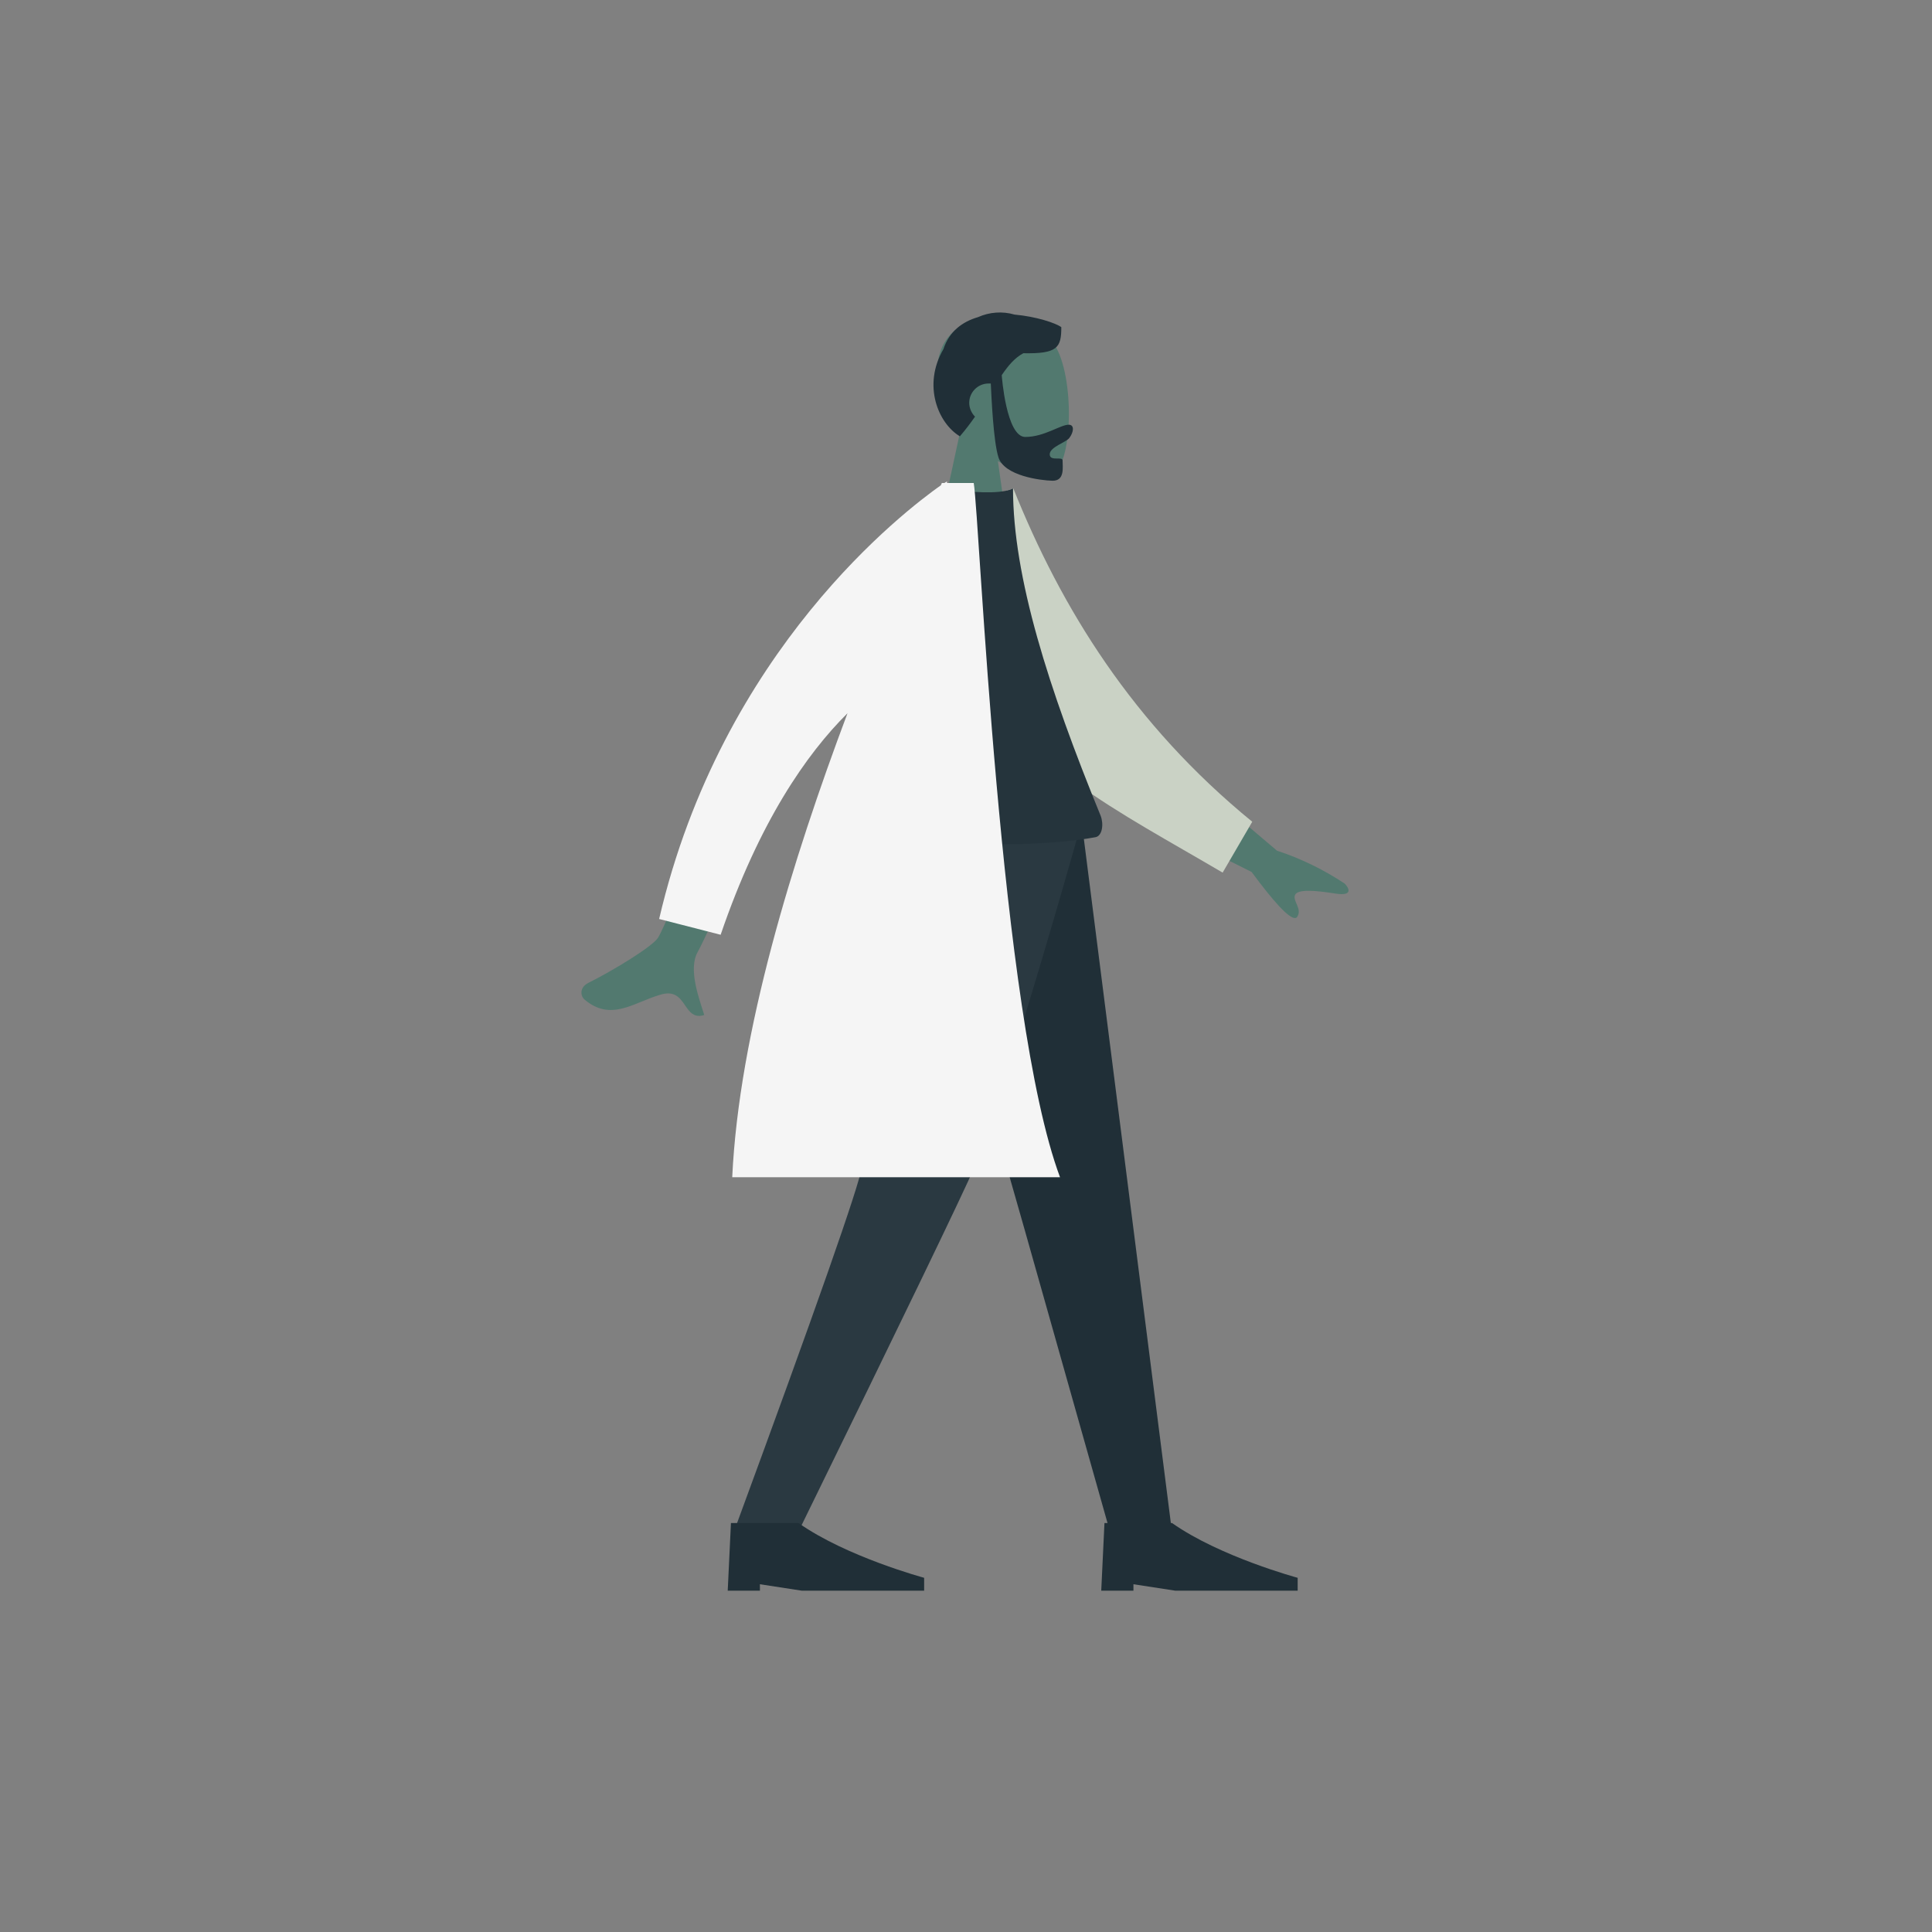 <!--?undefined undefined?--><svg xmlns="http://www.w3.org/2000/svg" id="svgid8" viewBox="0 0 600 600" repair="1" xmlns:xlink="http://www.w3.org/1999/xlink"><rect x="0" y="0" width="600" height="600" fill="#808080" stroke="none"/><g id="MTBteHkyMjExMDAwMDAwMDAwMHh6czIwNA" transform="translate(236 68)"><g id="MTBteHk3NjcxMDAwMDAwMDAwMHh6czM3Mg" transform="translate(54 31)"><path id="MTBteHk3NjcxMDAwMDAwMDAwMHh6czM3Mg-2" fill="rgb(82, 121, 111)" d="M0 73l8.3-38.5C3.7 29.1.6 22.5 1.1 15c1.5-21.4 31.2-16.7 37-5.9s5.1 38.2-2.4 40.1c-3 .8-9.3-1.1-15.8-5L24 73H0z" coriginal="rgb(178,139,103)" colortype="13" awdzp="13" style="fill: rgb(82, 121, 111);"></path></g><path id="MTBteHk5MTkxMDAwMDAwMDAwMHh6czgxNQ" fill="rgb(32, 47, 55)" d="M74.1 74.1c-1.6-4.9-2.2-18.9-2.4-23H71c-3.3 0-6 2.7-6 6 0 1.6.7 3.2 1.8 4.3-1.4 2-2.9 4-4.7 6.1-6.7-4-11.7-15.8-5.1-27.1 1.8-5.5 5.9-8.5 10.7-9.9 3.6-1.6 7.6-1.9 11.4-.8 6.7.6 12.7 2.6 14.5 3.9 0 6.4-1.2 8.3-11.8 8.1-2.6 1.4-4.6 3.7-6.7 6.8 0 .2 1.4 19.2 7.3 19.2s10.9-3.8 13.5-3.8c1.9 0 1.5 2.4.2 4.1-1 1.4-6.1 2.8-6.1 5.1 0 1.3 1.3 1.3 2.4 1.3.9 0 1.6 0 1.6.6 0 2.2.7 6.3-3.1 6.3-3.8-.1-14.9-1.5-16.8-7.2z" coriginal="rgb(25,24,71)" colortype="21" awdzp="21" style="fill: rgb(32, 47, 55);"></path></g><g id="MTBteHk2MzkxMDAwMDAwMDAwMHh6czExMA" transform="translate(154 255)"><path id="MTBteHkzMzUxMDAwMDAwMDAwMHh6czU5Mw" fill="rgb(32, 47, 55)" d="M128 0l36.3 127.2 26.5 93.8H210L181.9 0H128z" coriginal="rgb(25,24,71)" colortype="21" awdzp="21" style="fill: rgb(32, 47, 55);"></path><path id="MTBteHkzMzUxMDAwMDAwMDAwMHh6czU5Mw-2" fill="rgb(42, 57, 65)" d="M118.3 0c-.8 65.6-3.7 101.3-4.6 107.3S99.5 151.2 73.8 221h20c32.8-67 51.1-104.9 54.9-113.7C152.5 98.5 164.3 62.7 182 0h-63.7z" coriginal="rgb(47,54,118)" colortype="19" awdzp="19" style="fill: rgb(42, 57, 65);"></path><g id="MTBteHk2ODIxMDAwMDAwMDAwMHh6czE4Ng" transform="translate(72 199)"><path id="MTBteHk2NTExMDAwMDAwMDAwMHh6czUxMA" fill="rgb(32, 47, 55)" d="M0 40l1-21h21c14.9 10.5 39 17 39 17v4H23l-13-2v2H0z" coriginal="rgb(25,24,71)" colortype="21" awdzp="21" style="fill: rgb(32, 47, 55);"></path></g><g id="Right_MTBteHk2NTExMDAwMDAwMDAwMHh6czUxMA" transform="translate(188 199)"><path id="MTBteHk2NTExMDAwMDAwMDAwMHh6czUxMA-2" fill="rgb(32, 47, 55)" d="M0 40l1-21h21c14.9 10.5 39 17 39 17v4H23l-13-2v2H0z" coriginal="rgb(25,24,71)" colortype="21" awdzp="21" style="fill: rgb(32, 47, 55);"></path></g></g><g id="MTBteHkzMTIxMDAwMDAwMDAwMHh6czY1MA" transform="translate(176 150)"><path id="MTBteHk2MjkxMDAwMDAwMDAwMHh6czc5Mg" fill="rgb(82, 121, 111)" d="M36.6 162c-1.5-2.2-3.2-4.5-7.8-3-8.3 2.5-15.1 8.3-23.3 1.4-1-.8-1.9-3.6 1.3-5.2 8-4 19.7-11.2 21.5-13.9 3.7-5.5 25.3-63.7 25.3-63.7l17.7 2.6s-28.5 61.9-30.6 65.4c-3.1 5.4.5 14.7 2 19.6-.5.2-1.1.3-1.7.3-2.2-.1-3.2-1.8-4.4-3.5zm176.1-41.2l-30.6-15.3 8.3-16.9 30.2 25.6c7.4 2.4 14.5 5.9 21 10.2 1.3 1.3 2.8 4-2.9 3.1s-11.6-1.5-12.5.4c-.9 1.9 2.4 4.4.6 6.9-.1.2-.4.3-.6.3-1.9.1-6.4-4.7-13.5-14.3z" coriginal="rgb(178,139,103)" colortype="13" awdzp="13" style="fill: rgb(82, 121, 111);"></path><path id="MTBteHk2NTEwMDAwMDAwMDAweHpzOQ" fill="rgb(202, 210, 197)" d="M127.7 5.3l11-3.6c14.9 37.2 37.1 73.2 74.2 103.5l-9.2 15.8c-32.6-19.2-63.5-34.1-76-62.9-4.2-9.6-.3-41.2 0-52.8z" coriginal="rgb(197,207,214)" colortype="4" awdzp="4" style="fill: rgb(202, 210, 197);"></path><path id="MTBteHk4OTEwMDAwMDAwMDAweHpzMTg1" fill="rgb(37, 52, 60)" d="M90 110s47.2 5 74.2 0c2.2-.4 2.6-4.2 1.6-6.7-16.2-39.6-27.2-74.1-27.2-101.6-4.5 2.2-15.6.7-15.6.7C103.1 30.7 93.9 63.2 90 110z" coriginal="rgb(50,51,55)" colortype="20" awdzp="20" style="fill: rgb(37, 52, 60);"></path><path id="MTBteHk5NzkxMDAwMDAwMDAwMHh6czY2NQ" fill="rgb(245, 245, 245)" d="M51.4 215.6c2.1-44.9 18.7-98.6 35.8-144.1-12.7 12.6-27.4 33.7-39.4 68.8l-19.1-4.9C48.2 51.6 105.2 8.5 116.2.7l.3-.7h.8c.5-.3.8-.5.8-.5V0h8.3c1.9 11.4 8 165.3 26.8 215.6H51.4z" coriginal="rgb(221,227,233)" colortype="2" awdzp="2" style="fill: rgb(245, 245, 245);"></path></g></svg>